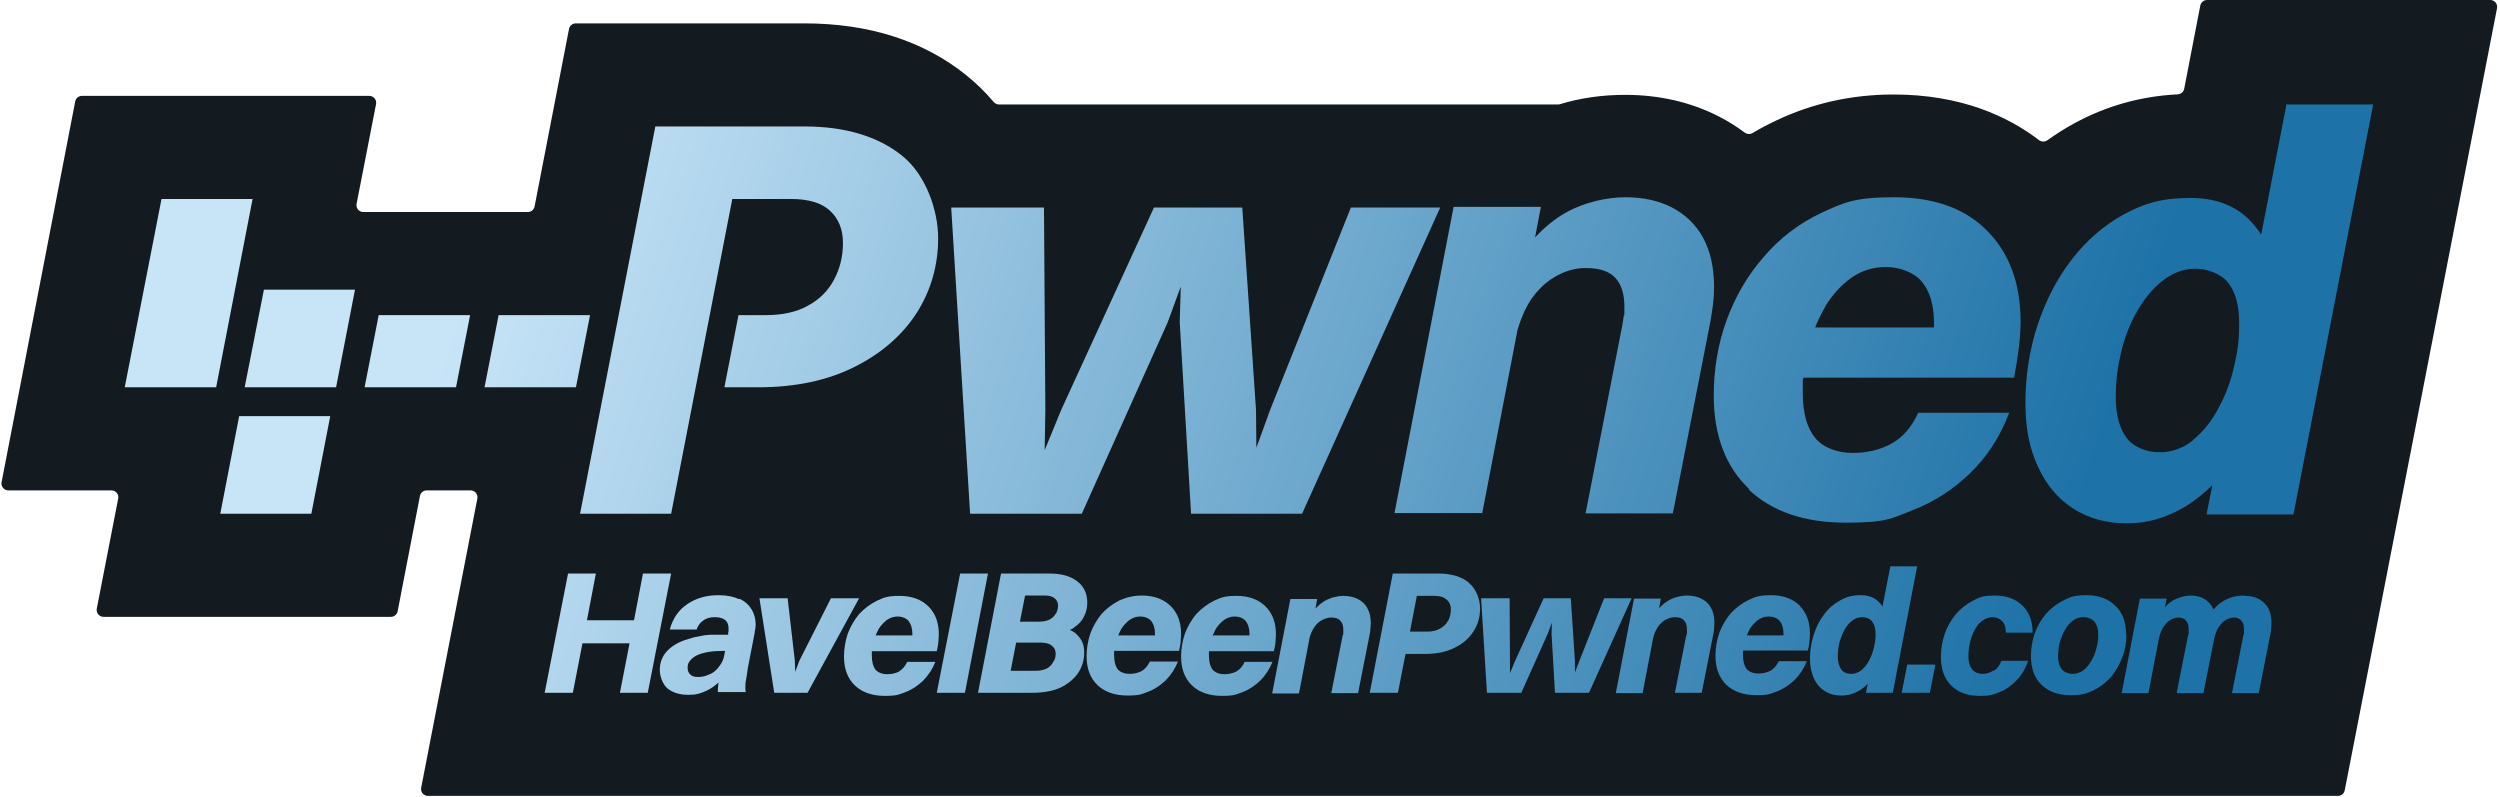 <svg width="1455" height="464" viewBox="0 0 1455 464" fill="none" xmlns="http://www.w3.org/2000/svg">
<path fill-rule="evenodd" clip-rule="evenodd" d="M1360.71 463.2C1362.62 463.2 1364.27 461.844 1364.63 459.966C1393.73 311.24 1421.99 165.481 1453.27 4.774C1453.75 2.304 1451.86 0 1449.35 0H1284.5C1282.58 0 1280.94 1.359 1280.57 3.24L1271.21 51.646C1270.85 53.489 1269.26 54.829 1267.39 54.92C1245.97 55.961 1225.68 61.703 1207.2 71.8C1201.79 74.76 1196.6 78.028 1191.61 81.603C1190.12 82.669 1188.11 82.634 1186.66 81.523C1168.61 67.725 1141.3 55 1102 55C1077.6 55 1054.6 60.2 1033.6 70.2C1028.94 72.395 1024.41 74.8 1020.02 77.406C1018.57 78.267 1016.74 78.158 1015.39 77.146C1010.71 73.637 1005.71 70.51 1000.4 67.8C984 59.4 965.6 55.2 945.8 55.2C932.809 55.2 920.013 56.943 907.981 60.62C907.596 60.738 907.195 60.8 906.791 60.8L581.436 60.8C580.236 60.8 579.103 60.258 578.328 59.343C573.088 53.153 567.613 48.012 562.4 43.8C537.6 23.8 505.8 13.6 468 13.6H335.099C333.183 13.6 331.537 14.958 331.172 16.838L311.13 120.162C310.765 122.042 309.118 123.4 307.203 123.4H211.457C208.94 123.4 207.049 121.103 207.531 118.633L218.869 60.566C219.352 58.096 217.46 55.8 214.943 55.8H47.701C45.784 55.8 44.137 57.159 43.773 59.04L0.92 280.64C0.443 283.108 2.334 285.4 4.848 285.4H64.867C67.383 285.4 69.274 287.694 68.793 290.164L56.327 354.236C55.846 356.705 57.737 359 60.253 359H227.5C229.416 359 231.063 357.641 231.427 355.759L244.41 288.64C244.774 286.759 246.421 285.4 248.337 285.4H273.894C276.41 285.4 278.301 287.694 277.821 290.163L245.126 458.437C244.646 460.906 246.539 463.2 249.054 463.2C621.542 463.2 988.943 463.2 1360.71 463.2Z" fill="#131A20"/>
<path d="M533.6 182C541.8 169 546 154.6 546 138.6C546 122.6 539 101.8 525 90.6C511 79.4 492 73.6 468.2 73.6H381.4L337.6 299H390.6L426.2 115.8H460.2C470.4 115.8 478 118 483 122.6C488 127.2 490.6 133.4 490.6 141.4C490.6 149.4 488.8 156.4 485.4 162.8C482 169.2 477 174.2 470.4 177.8C463.8 181.6 455.4 183.4 445.6 183.4H429.8L421.6 225.4H441.2C463 225.4 481.8 221.4 497.6 213.4C513.4 205.4 525.2 195 533.6 182Z" fill="url(#paint0_linear_125_551)"/>
<path d="M629.6 299L679.6 187.6L687.2 166.8L686.6 187.6L693.2 299H757.8L838.2 120.8H786.2L739.2 238.6L731.2 260.6L731 238.6L723 120.8H671.6L617.6 238.6L608 262L608.4 238.6L607.6 120.8H553.6L564.6 299H629.6Z" fill="url(#paint1_linear_125_551)"/>
<path d="M862.6 299L883.2 192C884.4 188 885.8 184.2 887.6 180.4C890 175.4 893 171.2 896.8 167.4C900.4 163.8 904.6 161 909 159C913.6 157 918.2 156 923 156C930.8 156 936.4 157.8 940 161.6C943.6 165.4 945.4 171 945.4 178.6C945.4 186.2 945.4 182.2 945 184C944.8 185.8 944.4 188 944 190.2L922.8 298.8H973.6L995.4 187.4C996 183.8 996.6 180.4 997 177C997.4 173.6 997.6 170.4 997.6 167.2C997.6 155.8 995.4 146 991.2 138.4C987 130.6 980.8 124.8 973.2 120.8C965.4 116.8 956.4 114.8 946 114.8C935.6 114.8 922.2 117.6 911.6 123.6C905 127.2 899 132.2 893.4 138.2L896.8 120.4H846L811.6 298.6H862.4L862.6 299Z" fill="url(#paint2_linear_125_551)"/>
<path d="M1017.6 284.8C1031.4 297.8 1050.2 304.2 1074.2 304.2C1098.2 304.2 1100.6 301.8 1113 297C1125.4 292.2 1136.4 285.2 1146.4 275.6C1156.4 266 1164 254.4 1169.4 240.2H1116.4C1112.6 248.6 1107.4 254.6 1100.8 258.2C1094.2 261.8 1086.6 263.6 1078.2 263.6C1069.8 263.6 1061.2 260.8 1056.4 254.8C1051.6 249 1049.2 240.2 1049.2 228.4C1049.2 216.6 1049.2 222.6 1049.6 219.8H1172.2L1173.8 210.6C1174.4 206.6 1175 202.6 1175.4 198.6C1175.8 194.6 1176 190.8 1176 187.4C1176 165.2 1169.6 147.6 1156.8 134.6C1144 121.4 1125.8 114.8 1102.4 114.8C1079 114.8 1072.8 118 1059.8 124C1046.8 130.2 1035.8 138.6 1026.4 149.6C1017 160.4 1009.8 172.8 1004.8 186.6C999.8 200.4 997.4 215 997.4 230.2C997.4 253.6 1004.4 271.8 1018.2 284.8H1017.6ZM1062.2 178.4C1066.6 171.4 1071.6 165.8 1077.6 161.6C1083.6 157.4 1090.2 155.4 1097.6 155.4C1105 155.4 1113.6 158.2 1118.4 163.8C1123.2 169.4 1125.6 177.6 1125.6 188.4C1125.6 199.2 1125.6 189.8 1125.6 190.6H1056.4C1058.2 186.2 1060.2 182 1062.6 178L1062.2 178.4Z" fill="url(#paint3_linear_125_551)"/>
<path d="M1330.8 60.4L1316 136.6C1315.2 135.2 1314.2 133.8 1313.2 132.6C1304.4 121 1291.6 115.2 1274.8 115.2C1258 115.2 1247.8 118.4 1236 124.8C1224.4 131.2 1214.2 140 1205.6 151.2C1197 162.4 1190.6 175 1185.8 189.4C1181.2 203.6 1178.8 218.6 1178.8 234.2C1178.8 249.8 1181.2 260.8 1186 271.4C1190.8 282 1197.6 290.2 1206.6 296C1215.6 301.8 1226 304.6 1238.2 304.6C1249.6 304.6 1260.6 301.4 1271.2 295.2C1277 291.8 1282.4 287.4 1287.6 282.4L1284.2 299.4H1334.8L1381.2 60.8H1330.4L1330.8 60.4ZM1276.6 256C1270.8 260.8 1264.2 263.2 1256.8 263.2C1249.4 263.2 1242 260.4 1237.8 255C1233.6 249.4 1231.4 241.6 1231.4 231.2C1231.4 220.8 1232.6 212.8 1234.8 203.8C1237 194.8 1240.4 186.8 1244.6 179.8C1248.8 172.8 1253.8 167 1259.4 162.8C1265 158.6 1271.2 156.4 1277.8 156.4C1284.4 156.4 1292.6 159.2 1296.8 164.6C1301.2 170.2 1303.2 178 1303.2 188.4C1303.2 198.8 1302.2 204.8 1300.2 213.4C1298.2 222.2 1295.2 230.2 1291 237.8C1287 245.4 1282 251.4 1276.2 256.2L1276.6 256Z" fill="url(#paint4_linear_125_551)"/>
<path d="M343.4 183.4H290.2L282 225.4H335.2L343.4 183.4Z" fill="url(#paint5_linear_125_551)"/>
<path d="M212.2 225.4H265.4L273.6 183.4H220.4L212.2 225.4Z" fill="url(#paint6_linear_125_551)"/>
<path d="M128.2 299H181.2L192.2 242.2H139.2L128.2 299Z" fill="url(#paint7_linear_125_551)"/>
<path d="M94 115.8L72.6 225.4H125.8L147 115.8H94Z" fill="url(#paint8_linear_125_551)"/>
<path d="M142.4 225.4H195.6L206.6 168.6H153.6L142.4 225.4Z" fill="url(#paint9_linear_125_551)"/>
<path d="M374.2 333.8L369 361H341.6L346.8 333.8H330.6L317 403.2H333.4L339 374.4H366.4L360.8 403.2H377L390.6 333.8H374.2Z" fill="url(#paint10_linear_125_551)"/>
<path d="M430.2 348.8C427 347.2 423 346.4 418.2 346.4C411 346.4 405 348.2 400 351.6C395 355 391.6 359.8 389.8 366.4H405.4C406.2 364.2 407.4 362.4 409.2 361.2C411 359.8 413.2 359.2 416 359.2C418.8 359.2 420.6 359.8 422 360.8C423.2 361.8 424 363.4 424 365.4C424 367.4 424 366.2 424 366.8C424 367.2 424 367.8 423.8 368.2V369.4C420.2 369.4 417.4 369.4 414.8 369.4C411.8 369.4 409.2 369.8 406.6 370.4C404 370.8 401.4 371.6 398.4 372.6C393.8 374.2 390.2 376.6 387.6 379.6C385.2 382.6 384 386 384 389.8C384 393.6 385.6 398.2 388.6 400.8C391.8 403.2 395.8 404.4 400.6 404.4C405.4 404.4 407.6 403.6 411.2 402C413.8 400.8 416 399.2 418.2 397.2C418 398.8 417.8 400.2 417.8 401.2V402C417.8 402.2 417.8 402.4 417.8 402.8H434C434 402.4 434 401.8 433.8 401.4V400C433.8 398.8 433.8 397.4 434.2 395.6C434.6 393.8 434.8 391.8 435.2 389L439.2 368.4C439.2 367.6 439.4 366.6 439.6 366C439.6 365.2 439.8 364.4 439.8 363.6C439.8 360.2 439 357.2 437.4 354.6C435.8 352 433.4 349.8 430.2 348.4V348.8ZM413 392.4C411 393.4 408.8 394 406.4 394C404 394 402.8 393.6 401.8 392.6C400.8 391.8 400.2 390.4 400.2 388.6C400.2 386.8 400.6 385.8 401.4 384.8C402.2 383.6 403.4 382.6 405.2 381.6C407 380.6 409.4 380 412.4 379.4C415 379 418.2 378.8 422 378.8L421.6 381C421.2 383.6 420.2 385.8 418.6 387.8C417.2 389.8 415.4 391.4 413.2 392.4H413Z" fill="url(#paint11_linear_125_551)"/>
<path d="M483.6 348.2L465.2 384.599L462.8 391L462.6 384.599L458.4 348.2H442L450.6 403.2H470L500 348.2H483.6Z" fill="url(#paint12_linear_125_551)"/>
<path d="M523.4 390.8C521.4 391.8 519 392.4 516.4 392.4C513.8 392.4 511.2 391.6 509.6 389.8C508.2 388 507.4 385.2 507.4 381.6C507.4 378 507.4 379.8 507.4 379H545.2L545.8 376.2C546 375 546.2 373.8 546.2 372.6C546.2 371.4 546.4 370.2 546.4 369.2C546.4 362.4 544.4 357 540.4 353C536.4 349 530.8 346.8 523.6 346.8C516.4 346.8 514.4 347.8 510.4 349.6C506.4 351.6 503 354.2 500 357.4C497.2 360.8 495 364.6 493.4 368.8C492 373 491.2 377.4 491.2 382.2C491.2 389.4 493.4 395 497.6 399C501.8 403 507.8 405 515 405C522.2 405 523.2 404.2 527 402.8C530.8 401.4 534.2 399 537.2 396.2C540.2 393.2 542.6 389.6 544.4 385.2H528C526.8 387.8 525.2 389.6 523.2 390.8H523.4ZM511.4 366C512.8 363.8 514.4 362.2 516.2 360.8C518 359.6 520 358.8 522.4 358.8C524.8 358.8 527.2 359.6 528.8 361.4C530.2 363.2 531 365.6 531 369C531 372.4 531 369.4 531 369.8H509.6C510.2 368.4 510.8 367.2 511.4 366Z" fill="url(#paint13_linear_125_551)"/>
<path d="M558.8 333.8L545.2 403.2H561.6L575 333.8H558.8Z" fill="url(#paint14_linear_125_551)"/>
<path d="M622.8 366.6C623.8 366.2 624.6 365.6 625.4 365C628 363.2 629.8 361.2 631 358.6C632.2 356.2 632.8 353.6 632.8 350.8C632.8 345.4 630.8 341.2 626.8 338.2C622.8 335.2 617.6 333.8 610.8 333.8H582.6L569.2 403.2H600.8C607.2 403.2 612.8 402.2 617.2 400.2C621.6 398 625 395.2 627.4 391.8C629.8 388.2 631 384.2 631 379.8C631 375.4 629.8 372.6 627.4 370C626.2 368.6 624.6 367.4 622.6 366.6H622.8ZM613 385.2C612.2 386.8 611 388 609.4 389C607.8 389.8 605.6 390.4 603 390.4H588.2L591.4 374H605.8C608.6 374 610.8 374.6 612.2 375.8C613.6 377 614.4 378.4 614.4 380.4C614.4 382.4 614 383.8 613 385.2ZM614.4 357.2C613.6 358.6 612.4 359.8 610.8 360.6C609.2 361.4 607.2 361.8 604.6 361.8H593.6L596.6 346.6H608.2C610.8 346.6 612.6 347.2 613.8 348.2C615 349.2 615.8 350.6 615.8 352.4C615.8 354.2 615.4 355.6 614.6 357L614.4 357.2Z" fill="url(#paint15_linear_125_551)"/>
<path d="M664.8 346.6C660 346.6 655.6 347.6 651.6 349.4C647.6 351.4 644.2 354 641.2 357.2C638.4 360.6 636.2 364.4 634.6 368.6C633.2 372.8 632.4 377.2 632.4 382C632.4 389.2 634.6 394.8 638.8 398.8C643 402.8 649 404.8 656.2 404.8C663.4 404.8 664.4 404 668.2 402.6C672 401.2 675.4 398.8 678.4 396C681.4 393 683.8 389.4 685.6 385H669.2C668 387.6 666.4 389.4 664.4 390.6C662.4 391.6 660 392.2 657.4 392.2C654.8 392.2 652.2 391.4 650.6 389.6C649.2 387.8 648.4 385 648.4 381.4C648.4 377.8 648.4 379.6 648.4 378.8H686.2L686.8 376C687 374.8 687.2 373.6 687.2 372.4C687.2 371.2 687.4 370 687.4 369C687.4 362.2 685.4 356.8 681.4 352.8C677.4 348.8 671.8 346.6 664.6 346.6H664.8ZM652.6 366C654 363.8 655.6 362.2 657.4 360.8C659.2 359.6 661.2 358.8 663.6 358.8C666 358.8 668.4 359.6 670 361.4C671.4 363.2 672.2 365.6 672.2 369C672.2 372.4 672.2 369.4 672.2 369.8H650.8C651.4 368.4 652 367.2 652.6 366Z" fill="url(#paint16_linear_125_551)"/>
<path d="M724.4 385.2C723.2 387.8 721.6 389.6 719.6 390.8C717.6 391.8 715.2 392.4 712.6 392.4C710 392.4 707.4 391.6 705.8 389.8C704.4 388 703.6 385.2 703.6 381.6C703.6 378 703.6 379.8 703.6 379H741.4L742 376.2C742.2 375 742.4 373.8 742.4 372.6C742.4 371.4 742.6 370.2 742.6 369.2C742.6 362.4 740.6 357 736.6 353C732.6 349 727 346.8 719.8 346.8C712.6 346.8 710.6 347.8 706.6 349.6C702.6 351.6 699.2 354.2 696.2 357.4C693.4 360.8 691.2 364.6 689.6 368.8C688.2 373 687.4 377.4 687.4 382.2C687.4 389.4 689.6 395 693.8 399C698 403 704 405 711.2 405C718.4 405 719.4 404.2 723.2 402.8C727 401.4 730.4 399 733.4 396.2C736.4 393.2 738.8 389.6 740.6 385.2H724.2H724.4ZM707.6 366C709 363.8 710.6 362.2 712.4 360.8C714.2 359.6 716.2 358.8 718.6 358.8C721 358.8 723.4 359.6 725 361.4C726.4 363.2 727.2 365.6 727.2 369C727.2 372.4 727.2 369.4 727.2 369.8H705.8C706.4 368.4 707 367.2 707.6 366Z" fill="url(#paint17_linear_125_551)"/>
<path d="M797.6 365.8C797.6 364.8 797.8 363.6 797.8 362.8C797.8 359.2 797.2 356.4 795.8 354C794.6 351.6 792.6 349.8 790.2 348.6C787.8 347.4 785 346.8 781.8 346.8C778.6 346.8 774.4 347.8 771.2 349.6C769.2 350.8 767.4 352.2 765.6 354.2L766.6 348.6H751L740.4 403.6H756L762.2 371.2C762.6 369.8 763 368.4 763.8 367C764.6 365.4 765.4 364.2 766.6 363C767.8 361.8 769 361 770.4 360.4C771.8 359.8 773.2 359.4 774.8 359.4C777.2 359.4 779 360 780 361.2C781.2 362.4 781.8 364 781.8 366.4C781.8 368.8 781.8 367.6 781.8 368.2C781.8 368.8 781.8 369.4 781.4 370L774.8 403.4H790.4L797.2 369C797.4 368 797.6 366.8 797.6 365.8Z" fill="url(#paint18_linear_125_551)"/>
<path d="M854.8 339C850.6 335.6 844.6 333.8 837.4 333.8H810.6L797.2 403.2H813.6L818 380.6H829.2C836 380.6 841.8 379.4 846.6 377C851.4 374.6 855.2 371.4 857.6 367.4C860.2 363.4 861.4 359 861.4 354C861.4 349 859.2 342.6 854.8 339.2V339ZM842.8 361.2C841.8 363.2 840.2 364.6 838.2 365.8C836.2 367 833.6 367.6 830.6 367.6H820.6L824.6 346.8H835C838.2 346.8 840.4 347.6 842 349C843.6 350.4 844.4 352.2 844.4 354.8C844.4 357.4 843.8 359.4 842.8 361.4V361.2Z" fill="url(#paint19_linear_125_551)"/>
<path d="M933.6 348.2L919.2 384.599L916.6 391.399V384.599L914.2 348.2H898.4L881.8 384.599L878.8 391.8V384.599L878.6 348.2H862L865.4 403.2H885.4L900.8 368.8L903.2 362.399L903 368.8L905 403.2H924.8L949.6 348.2H933.6Z" fill="url(#paint20_linear_125_551)"/>
<path d="M990.2 348.4C987.8 347.2 985 346.6 981.8 346.6C978.6 346.6 974.4 347.6 971.2 349.4C969.2 350.6 967.4 352 965.6 354L966.6 348.4H951L940.4 403.4H956L962.2 371C962.6 369.6 963 368.2 963.8 366.8C964.6 365.2 965.4 364 966.6 362.8C967.8 361.6 969 360.8 970.4 360.2C971.8 359.6 973.2 359.2 974.8 359.2C977.2 359.2 979 359.8 980 361C981.2 362.2 981.8 363.8 981.8 366.2C981.8 368.6 981.8 367.4 981.8 368C981.8 368.6 981.8 369.2 981.4 369.8L974.8 403.2H990.4L997.2 368.8C997.4 367.8 997.6 366.6 997.6 365.6C997.6 364.6 997.8 363.4 997.8 362.6C997.8 359 997.2 356.2 995.8 353.8C994.6 351.4 992.6 349.6 990.2 348.4Z" fill="url(#paint21_linear_125_551)"/>
<path d="M1047.6 352.6C1043.6 348.6 1038 346.4 1030.8 346.4C1023.6 346.4 1021.6 347.4 1017.6 349.2C1013.6 351.2 1010.2 353.8 1007.2 357C1004.4 360.4 1002.2 364.2 1000.6 368.4C999.2 372.6 998.4 377 998.4 381.8C998.4 389 1000.6 394.6 1004.8 398.6C1009 402.6 1015 404.6 1022.2 404.6C1029.4 404.6 1030.4 403.8 1034.2 402.4C1038 401 1041.4 398.6 1044.4 395.8C1047.4 392.8 1049.8 389.2 1051.6 384.8H1035.2C1034 387.4 1032.4 389.2 1030.4 390.4C1028.4 391.4 1026 392 1023.4 392C1020.8 392 1018.2 391.2 1016.6 389.4C1015.2 387.6 1014.4 384.8 1014.4 381.2C1014.4 377.6 1014.4 379.4 1014.4 378.6H1052.2L1052.8 375.8C1053 374.6 1053.2 373.4 1053.2 372.2C1053.2 371 1053.4 369.8 1053.4 368.8C1053.4 362 1051.4 356.6 1047.4 352.6H1047.6ZM1018.4 366C1019.8 363.8 1021.4 362.2 1023.2 360.8C1025 359.6 1027 358.8 1029.4 358.8C1031.8 358.8 1034.2 359.6 1035.8 361.4C1037.2 363.2 1038 365.6 1038 369C1038 372.4 1038 369.4 1038 369.8H1016.6C1017.2 368.4 1017.8 367.2 1018.4 366Z" fill="url(#paint22_linear_125_551)"/>
<path d="M1100.2 329.6L1095.6 353C1095.4 352.6 1095 352.2 1094.8 351.8C1092 348.2 1088.2 346.4 1083 346.4C1077.8 346.4 1074.6 347.4 1071 349.4C1067.4 351.4 1064.2 354 1061.6 357.6C1059 361 1057 365 1055.6 369.4C1054.2 373.8 1053.4 378.4 1053.4 383.2C1053.4 388 1054.2 391.4 1055.6 394.6C1057 397.8 1059.2 400.4 1062 402.2C1064.8 404 1068 404.8 1071.8 404.8C1075.6 404.8 1078.8 403.8 1082 402C1083.8 401 1085.4 399.6 1087 398L1086 403.2H1101.6L1115.8 329.6H1100.2ZM1083.4 390C1081.6 391.4 1079.6 392.2 1077.4 392.2C1075.2 392.2 1072.8 391.4 1071.6 389.6C1070.4 387.8 1069.6 385.4 1069.6 382.2C1069.6 379 1070 376.6 1070.6 373.8C1071.4 371 1072.4 368.6 1073.6 366.4C1074.8 364.2 1076.4 362.4 1078 361.2C1079.8 359.8 1081.6 359.2 1083.8 359.2C1086 359.2 1088.4 360 1089.6 361.8C1091 363.6 1091.6 366 1091.6 369.2C1091.6 372.4 1091.2 374.2 1090.6 377C1090 379.6 1089 382.2 1087.8 384.4C1086.6 386.8 1085 388.6 1083.2 390.2L1083.4 390Z" fill="url(#paint23_linear_125_551)"/>
<path d="M1106.8 403.2H1123.2L1126.4 386.8H1110L1106.8 403.2Z" fill="url(#paint24_linear_125_551)"/>
<path d="M1160.2 390.2C1158.4 391.4 1156.2 392.2 1154 392.2C1151.8 392.2 1149.2 391.4 1147.8 389.6C1146.4 387.8 1145.6 385.4 1145.6 382C1145.6 378.6 1146 376.4 1146.6 373.8C1147.2 371 1148.2 368.6 1149.4 366.4C1150.6 364.2 1152 362.4 1153.8 361.2C1155.6 360 1157.6 359.2 1159.6 359.2C1161.6 359.2 1163.8 360 1165.2 361.4C1166.6 362.8 1167.4 365 1167.4 368.2H1183C1183 361.4 1181 356.2 1177 352.4C1173.2 348.6 1167.8 346.6 1161 346.6C1154.2 346.6 1152 347.6 1148.2 349.6C1144.4 351.6 1141 354.2 1138.2 357.6C1135.4 361 1133.2 364.8 1131.8 369C1130.4 373.2 1129.6 377.6 1129.6 382.2C1129.6 389.4 1131.6 395 1135.6 399C1139.6 403 1145.2 405 1152.2 405C1159.2 405 1160 404.2 1163.8 402.8C1167.4 401.4 1170.8 399 1173.6 396C1176.6 393 1178.8 389.2 1180.4 384.6H1164.8C1163.8 387.2 1162.4 389.2 1160.4 390.4L1160.2 390.2Z" fill="url(#paint25_linear_125_551)"/>
<path d="M1237.4 369.4C1237.4 362.2 1235.4 356.6 1231.2 352.6C1227.2 348.6 1221.6 346.4 1214.4 346.4C1207.2 346.4 1205 347.4 1201 349.4C1197 351.4 1193.6 354 1190.8 357.2C1188 360.4 1185.8 364.2 1184.2 368.6C1182.8 372.8 1182 377.2 1182 381.8C1182 389 1184 394.6 1188.2 398.6C1192.4 402.6 1198 404.6 1205 404.6C1212 404.6 1214.4 403.6 1218.4 401.8C1222.4 399.8 1225.8 397.2 1228.6 394C1231.4 390.6 1233.6 386.8 1235.2 382.6C1236.8 378.4 1237.6 373.8 1237.6 369.2L1237.4 369.4ZM1220 377.6C1219.4 380.2 1218.4 382.6 1217 384.8C1215.8 387 1214.2 388.8 1212.4 390.2C1210.6 391.4 1208.6 392.2 1206.4 392.2C1204.2 392.2 1201.6 391.4 1200 389.6C1198.6 387.8 1197.8 385.4 1197.8 382C1197.8 378.6 1198.2 376.4 1198.8 373.8C1199.6 371.2 1200.6 368.8 1201.8 366.6C1203 364.4 1204.6 362.6 1206.4 361.2C1208.2 359.8 1210.2 359.2 1212.6 359.2C1215 359.2 1217.4 360 1219 361.8C1220.4 363.6 1221.2 366 1221.2 369.4C1221.2 372.8 1220.8 374.8 1220 377.6Z" fill="url(#paint26_linear_125_551)"/>
<path d="M1306.2 346.6C1302.2 346.6 1298.4 347.4 1295 349.2C1292.4 350.6 1290.2 352.4 1288.2 354.8C1288.2 354.4 1288 354 1287.8 353.8C1286.6 351.4 1284.8 349.6 1282.6 348.4C1280.4 347.2 1278 346.6 1275 346.6C1272 346.6 1268 347.6 1264.8 349.4C1263 350.4 1261.4 351.8 1260 353.4L1261 348.4H1245.4L1234.8 403.4H1250.4L1256.6 371C1257 369.6 1257.4 368.2 1258 367C1258.6 365.4 1259.6 364.2 1260.6 363C1261.6 361.8 1262.8 361 1264 360.4C1265.2 359.8 1266.6 359.4 1268 359.4C1269.4 359.4 1271.4 360 1272.2 361.2C1273.2 362.2 1273.8 363.8 1273.8 366C1273.8 368.2 1273.8 367.2 1273.8 368C1273.8 368.6 1273.8 369.2 1273.4 370L1266.8 403.4H1282.4L1288.8 371C1289.2 369.6 1289.6 368.2 1290.2 367C1290.8 365.4 1291.8 364.2 1292.8 363C1293.8 361.8 1295 361 1296.2 360.4C1297.4 359.8 1298.8 359.4 1300.2 359.4C1301.6 359.4 1303.6 360 1304.4 361.2C1305.4 362.2 1306 363.8 1306 366C1306 368.2 1306 367.2 1306 368C1306 368.6 1306 369.2 1305.6 370L1299 403.4H1314.6L1321.4 369C1321.6 367.8 1321.8 366.8 1321.8 365.8C1321.8 364.8 1322 363.8 1322 362.8C1322 357.4 1320.6 353.4 1317.6 350.8C1314.8 348 1311 346.8 1306.4 346.8L1306.2 346.6Z" fill="url(#paint27_linear_125_551)"/>
<defs>
<linearGradient id="paint0_linear_125_551" x1="1186.95" y1="368.349" x2="301.772" y2="67.791" gradientUnits="userSpaceOnUse">
<stop stop-color="#1D72A7"/>
<stop offset="1" stop-color="#C8E5F8"/>
</linearGradient>
<linearGradient id="paint1_linear_125_551" x1="1186.95" y1="368.349" x2="301.772" y2="67.791" gradientUnits="userSpaceOnUse">
<stop stop-color="#1D72A7"/>
<stop offset="1" stop-color="#C8E5F8"/>
</linearGradient>
<linearGradient id="paint2_linear_125_551" x1="1186.95" y1="368.349" x2="301.772" y2="67.791" gradientUnits="userSpaceOnUse">
<stop stop-color="#1D72A7"/>
<stop offset="1" stop-color="#C8E5F8"/>
</linearGradient>
<linearGradient id="paint3_linear_125_551" x1="1186.95" y1="368.349" x2="301.772" y2="67.791" gradientUnits="userSpaceOnUse">
<stop stop-color="#1D72A7"/>
<stop offset="1" stop-color="#C8E5F8"/>
</linearGradient>
<linearGradient id="paint4_linear_125_551" x1="1186.95" y1="368.349" x2="301.772" y2="67.791" gradientUnits="userSpaceOnUse">
<stop stop-color="#1D72A7"/>
<stop offset="1" stop-color="#C8E5F8"/>
</linearGradient>
<linearGradient id="paint5_linear_125_551" x1="1186.95" y1="368.349" x2="301.772" y2="67.791" gradientUnits="userSpaceOnUse">
<stop stop-color="#1D72A7"/>
<stop offset="1" stop-color="#C8E5F8"/>
</linearGradient>
<linearGradient id="paint6_linear_125_551" x1="1186.95" y1="368.349" x2="301.772" y2="67.791" gradientUnits="userSpaceOnUse">
<stop stop-color="#1D72A7"/>
<stop offset="1" stop-color="#C8E5F8"/>
</linearGradient>
<linearGradient id="paint7_linear_125_551" x1="1186.95" y1="368.349" x2="301.772" y2="67.791" gradientUnits="userSpaceOnUse">
<stop stop-color="#1D72A7"/>
<stop offset="1" stop-color="#C8E5F8"/>
</linearGradient>
<linearGradient id="paint8_linear_125_551" x1="1186.95" y1="368.349" x2="301.772" y2="67.791" gradientUnits="userSpaceOnUse">
<stop stop-color="#1D72A7"/>
<stop offset="1" stop-color="#C8E5F8"/>
</linearGradient>
<linearGradient id="paint9_linear_125_551" x1="1186.95" y1="368.349" x2="301.772" y2="67.791" gradientUnits="userSpaceOnUse">
<stop stop-color="#1D72A7"/>
<stop offset="1" stop-color="#C8E5F8"/>
</linearGradient>
<linearGradient id="paint10_linear_125_551" x1="1186.95" y1="368.349" x2="301.772" y2="67.791" gradientUnits="userSpaceOnUse">
<stop stop-color="#1D72A7"/>
<stop offset="1" stop-color="#C8E5F8"/>
</linearGradient>
<linearGradient id="paint11_linear_125_551" x1="1186.95" y1="368.349" x2="301.772" y2="67.791" gradientUnits="userSpaceOnUse">
<stop stop-color="#1D72A7"/>
<stop offset="1" stop-color="#C8E5F8"/>
</linearGradient>
<linearGradient id="paint12_linear_125_551" x1="1186.95" y1="368.349" x2="301.772" y2="67.791" gradientUnits="userSpaceOnUse">
<stop stop-color="#1D72A7"/>
<stop offset="1" stop-color="#C8E5F8"/>
</linearGradient>
<linearGradient id="paint13_linear_125_551" x1="1186.95" y1="368.349" x2="301.772" y2="67.791" gradientUnits="userSpaceOnUse">
<stop stop-color="#1D72A7"/>
<stop offset="1" stop-color="#C8E5F8"/>
</linearGradient>
<linearGradient id="paint14_linear_125_551" x1="1186.95" y1="368.349" x2="301.772" y2="67.791" gradientUnits="userSpaceOnUse">
<stop stop-color="#1D72A7"/>
<stop offset="1" stop-color="#C8E5F8"/>
</linearGradient>
<linearGradient id="paint15_linear_125_551" x1="1186.95" y1="368.349" x2="301.772" y2="67.791" gradientUnits="userSpaceOnUse">
<stop stop-color="#1D72A7"/>
<stop offset="1" stop-color="#C8E5F8"/>
</linearGradient>
<linearGradient id="paint16_linear_125_551" x1="1186.95" y1="368.349" x2="301.772" y2="67.791" gradientUnits="userSpaceOnUse">
<stop stop-color="#1D72A7"/>
<stop offset="1" stop-color="#C8E5F8"/>
</linearGradient>
<linearGradient id="paint17_linear_125_551" x1="1186.95" y1="368.349" x2="301.772" y2="67.791" gradientUnits="userSpaceOnUse">
<stop stop-color="#1D72A7"/>
<stop offset="1" stop-color="#C8E5F8"/>
</linearGradient>
<linearGradient id="paint18_linear_125_551" x1="1186.95" y1="368.349" x2="301.772" y2="67.791" gradientUnits="userSpaceOnUse">
<stop stop-color="#1D72A7"/>
<stop offset="1" stop-color="#C8E5F8"/>
</linearGradient>
<linearGradient id="paint19_linear_125_551" x1="1186.95" y1="368.349" x2="301.772" y2="67.791" gradientUnits="userSpaceOnUse">
<stop stop-color="#1D72A7"/>
<stop offset="1" stop-color="#C8E5F8"/>
</linearGradient>
<linearGradient id="paint20_linear_125_551" x1="1186.95" y1="368.349" x2="301.772" y2="67.791" gradientUnits="userSpaceOnUse">
<stop stop-color="#1D72A7"/>
<stop offset="1" stop-color="#C8E5F8"/>
</linearGradient>
<linearGradient id="paint21_linear_125_551" x1="1186.95" y1="368.349" x2="301.772" y2="67.791" gradientUnits="userSpaceOnUse">
<stop stop-color="#1D72A7"/>
<stop offset="1" stop-color="#C8E5F8"/>
</linearGradient>
<linearGradient id="paint22_linear_125_551" x1="1186.95" y1="368.349" x2="301.772" y2="67.791" gradientUnits="userSpaceOnUse">
<stop stop-color="#1D72A7"/>
<stop offset="1" stop-color="#C8E5F8"/>
</linearGradient>
<linearGradient id="paint23_linear_125_551" x1="1186.95" y1="368.349" x2="301.772" y2="67.791" gradientUnits="userSpaceOnUse">
<stop stop-color="#1D72A7"/>
<stop offset="1" stop-color="#C8E5F8"/>
</linearGradient>
<linearGradient id="paint24_linear_125_551" x1="1186.95" y1="368.349" x2="301.772" y2="67.791" gradientUnits="userSpaceOnUse">
<stop stop-color="#1D72A7"/>
<stop offset="1" stop-color="#C8E5F8"/>
</linearGradient>
<linearGradient id="paint25_linear_125_551" x1="1186.95" y1="368.349" x2="301.772" y2="67.791" gradientUnits="userSpaceOnUse">
<stop stop-color="#1D72A7"/>
<stop offset="1" stop-color="#C8E5F8"/>
</linearGradient>
<linearGradient id="paint26_linear_125_551" x1="1186.95" y1="368.349" x2="301.772" y2="67.791" gradientUnits="userSpaceOnUse">
<stop stop-color="#1D72A7"/>
<stop offset="1" stop-color="#C8E5F8"/>
</linearGradient>
<linearGradient id="paint27_linear_125_551" x1="1186.95" y1="368.349" x2="301.772" y2="67.791" gradientUnits="userSpaceOnUse">
<stop stop-color="#1D72A7"/>
<stop offset="1" stop-color="#C8E5F8"/>
</linearGradient>
</defs>
</svg>
